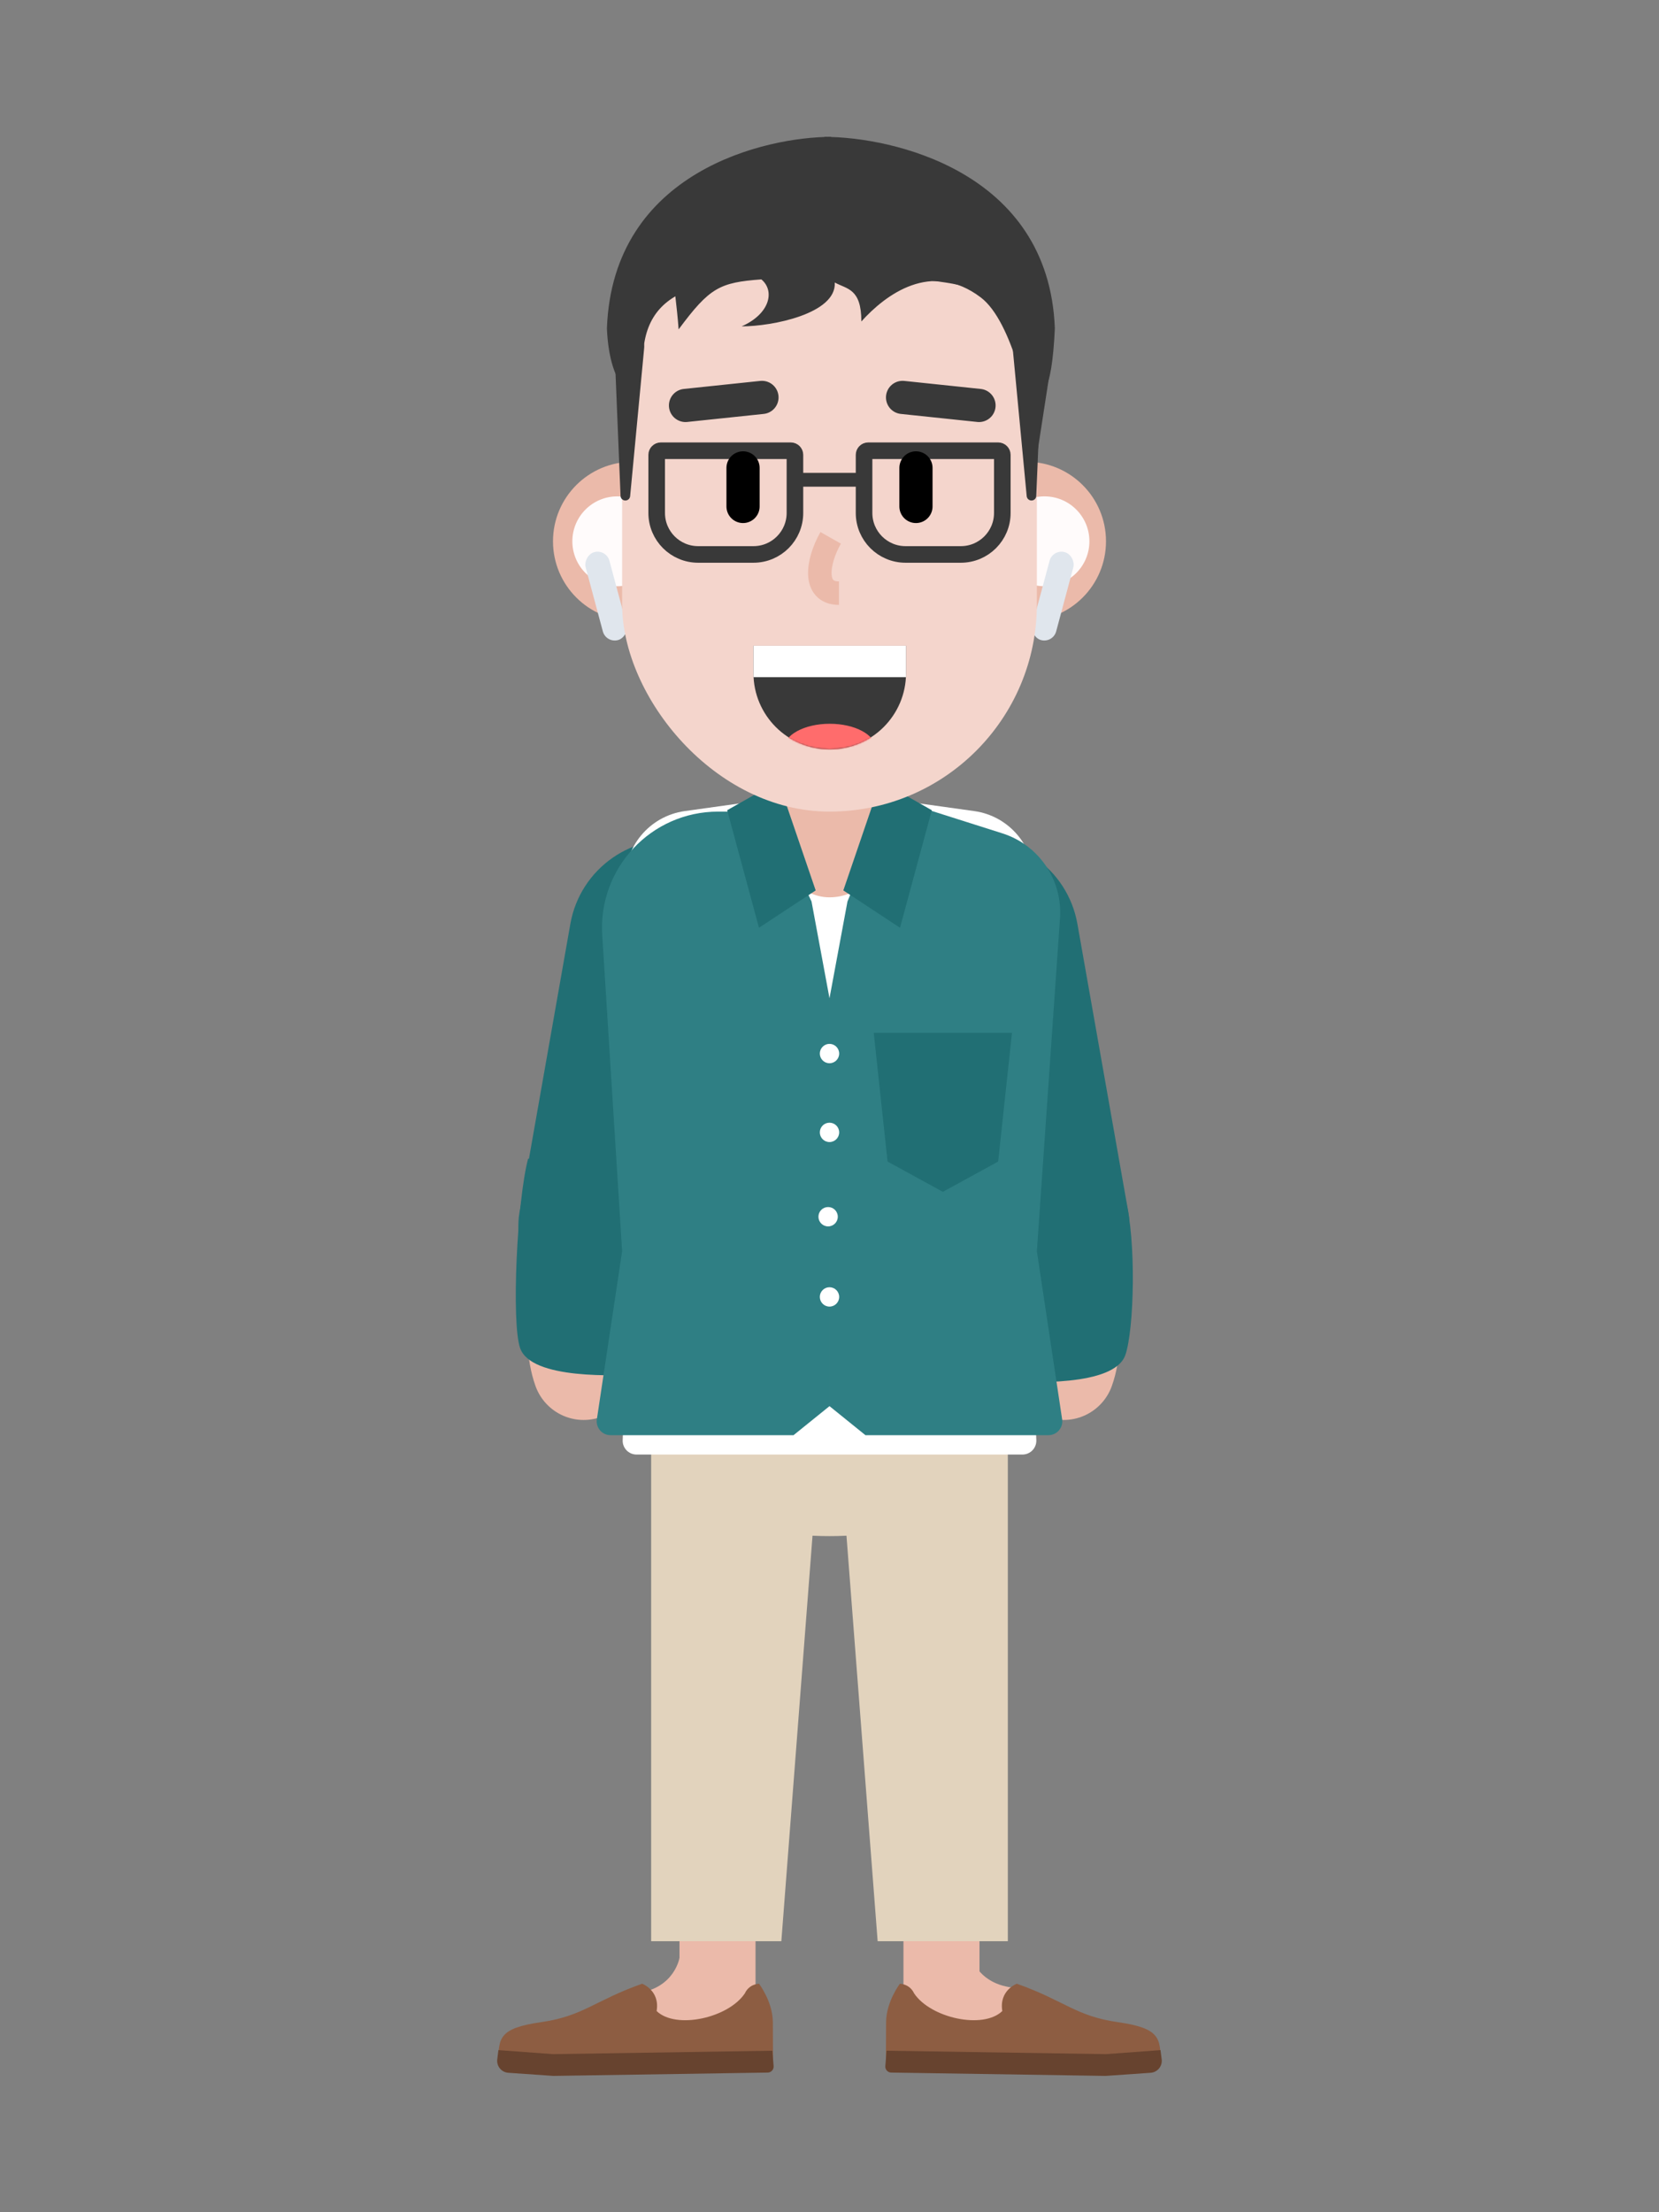 <svg width="1200" height="1600" viewBox="0 0 1200 1600" fill="none" xmlns="http://www.w3.org/2000/svg">
<rect x="0" y="0" width="1200" height="1600" fill="#808080" stroke="none"/>
<path d="M680.998 1200V1448" stroke="#EBBAAA" stroke-width="55" stroke-linecap="round" stroke-linejoin="bevel"/>
<path fill-rule="evenodd" clip-rule="evenodd" d="M701.499 1412C701.499 1412 704.999 1434 731.999 1437.5L728.999 1462.23H667.999L701.499 1412Z" fill="#EBBAAA"/>
<path fill-rule="evenodd" clip-rule="evenodd" d="M491.499 1416C491.499 1416 487.999 1438 460.999 1441.5L463.999 1466.23H524.999L491.499 1416Z" fill="#EBBAAA"/>
<path d="M709.374 716C753.374 794 785.374 946 769.374 990" stroke="#EBBAAA" stroke-width="74" stroke-linecap="round" stroke-linejoin="bevel"/>
<path d="M482.184 716C438.184 794 406.184 946 422.184 990" stroke="#EBBAAA" stroke-width="74" stroke-linecap="round" stroke-linejoin="bevel"/>
<path d="M518.999 1200L518.999 1465" stroke="#EBBAAA" stroke-width="55" stroke-linecap="round" stroke-linejoin="bevel"/>
<rect x="425.377" y="595.478" width="147.712" height="359.643" rx="73.856" transform="rotate(10 425.377 595.478)" fill="#216F74"/>
<rect width="147.712" height="359.643" rx="73.856" transform="matrix(-0.985 0.174 0.174 0.985 766.467 595.478)" fill="#216F74"/>
<path d="M376.2 975C369.8 956.6 373.999 868 381.999 838L490.2 857C477.999 895 475.999 945 466.999 994L466.846 994.007C445.7 995.014 384.181 997.944 376.2 975Z" fill="#216F74"/>
<path d="M813.999 980C820.399 961.6 821.999 897 813.999 867L699.999 862C712.2 900 714.2 950 723.2 999L723.353 999.007C744.499 1000.01 806.018 1002.94 813.999 980Z" fill="#216F74"/>
<path d="M599.998 1111C663.51 1111 714.998 1087.49 714.998 1058.5C714.998 1029.51 663.51 1006 599.998 1006C536.485 1006 484.998 1029.51 484.998 1058.5C484.998 1087.49 536.485 1111 599.998 1111Z" fill="#E2D3BD"/>
<path d="M598.998 938H728.998V1404H634.827L598.998 938Z" fill="#E2D3BD"/>
<path d="M600.998 938H470.998V1404H565.169L600.998 938Z" fill="#E2D3BD"/>
<path d="M452.271 638.63C450.985 612.771 469.651 590.208 495.292 586.626L599.999 572L704.706 586.626C730.347 590.208 749.013 612.771 747.727 638.63L739.999 794L749.596 1041.61C749.816 1047.28 745.279 1052 739.604 1052H460.394C454.719 1052 450.182 1047.28 450.402 1041.61L459.999 794L452.271 638.63Z" fill="white"/>
<path d="M766.73 664.068C768.648 636.448 751.418 611.101 725.029 602.724L664.142 583.394C652.752 579.779 640.491 585.487 635.926 596.531L612.999 652L599.999 722V1017L625.999 1038H758.383C764.498 1038 769.181 1032.56 768.272 1026.51L749.999 905L766.73 664.068Z" fill="#2F7F84"/>
<path d="M435.614 676.273C432.571 627.902 470.982 587 519.448 587H541.486C550.353 587 558.43 592.096 562.246 600.099L586.999 652L599.999 722V1017L573.999 1038H441.615C435.5 1038 430.817 1032.56 431.726 1026.51L449.999 905L435.614 676.273Z" fill="#2F7F84"/>
<circle cx="599.999" cy="819" r="7" fill="white"/>
<circle cx="598.999" cy="880" r="7" fill="white"/>
<circle cx="599.999" cy="938" r="7" fill="white"/>
<circle cx="599.999" cy="762" r="7" fill="white"/>
<rect x="561.999" y="534" width="76" height="115" rx="37.911" fill="#EBBAAA"/>
<path d="M609.999 644L636.999 565L673.999 586L650.999 671L609.999 644Z" fill="#216F74"/>
<path d="M589.999 644L562.999 565L525.999 586L548.999 671L589.999 644Z" fill="#216F74"/>
<path d="M742.499 449C774.255 449 799.999 423.256 799.999 391.5C799.999 359.744 774.255 334 742.499 334C710.743 334 684.999 359.744 684.999 391.5C684.999 423.256 710.743 449 742.499 449Z" fill="#EBBAAA"/>
<path d="M755.499 424C773.448 424 787.999 409.449 787.999 391.5C787.999 373.551 773.448 359 755.499 359C737.55 359 722.999 373.551 722.999 391.5C722.999 409.449 737.55 424 755.499 424Z" fill="#FFFBFB"/>
<rect x="761.467" y="397.014" width="17.843" height="65.867" rx="8.921" transform="rotate(15 761.467 397.014)" fill="#E0E6ED"/>
<path d="M457.499 449C425.743 449 399.999 423.256 399.999 391.5C399.999 359.744 425.743 334 457.499 334C489.255 334 514.999 359.744 514.999 391.5C514.999 423.256 489.255 449 457.499 449Z" fill="#EBBAAA"/>
<path d="M446.499 424C428.55 424 413.999 409.449 413.999 391.5C413.999 373.551 428.55 359 446.499 359C464.448 359 478.999 373.551 478.999 391.5C478.999 409.449 464.448 424 446.499 424Z" fill="#FFFBFB"/>
<rect width="17.843" height="65.867" rx="8.921" transform="matrix(-0.966 0.259 0.259 0.966 438.531 397.014)" fill="#E0E6ED"/>
<rect x="449.999" y="117" width="300" height="470" rx="150" fill="#F4D5CC"/>
<path d="M624.999 329C624.999 327.343 626.342 326 627.999 326H721.999C723.656 326 724.999 327.343 724.999 329V371C724.999 387.569 711.568 401 694.999 401H654.999C638.43 401 624.999 387.569 624.999 371V329Z" stroke="#393939" stroke-width="12"/>
<rect x="574.999" y="342" width="50" height="10" fill="#393939"/>
<path d="M474.999 329C474.999 327.343 476.342 326 477.999 326H571.999C573.656 326 574.999 327.343 574.999 329V371C574.999 387.569 561.568 401 544.999 401H504.999C488.43 401 474.999 387.569 474.999 371V329Z" stroke="#393939" stroke-width="12"/>
<path d="M597.79 200.62C523.86 200.62 469.207 200.62 465.288 254.5C462.015 299.5 440.741 282 438.999 237.52C443.188 123.154 554.89 99 600.987 99C638.766 129.742 671.73 200.62 597.79 200.62Z" fill="#393939"/>
<path d="M444.459 251.21C444.209 245.09 449.099 240 455.219 240C461.569 240 466.539 245.46 465.939 251.78L455.799 358.85C455.629 360.64 454.129 362 452.339 362C450.469 362 448.939 360.53 448.859 358.67L444.459 251.21Z" fill="#393939"/>
<path d="M753.979 251.21C754.229 245.09 749.339 240 743.219 240C736.869 240 731.899 245.46 732.499 251.78L742.639 358.85C742.809 360.64 744.309 362 746.099 362C747.969 362 749.499 360.53 749.579 358.67L753.979 251.21Z" fill="#393939"/>
<path d="M599.373 200.62C675.555 200.62 741.56 200.62 744.701 255.5C752.491 298.54 760.855 285 763 237.52C758.692 123.154 644.028 99 596.528 99C557.598 129.742 523.182 200.62 599.373 200.62Z" fill="#393939"/>
<path d="M490.867 238.22C488.244 203.55 483.144 187.72 488.05 174L732.45 167.986L760.999 258.52L750.361 327.33C745.037 293.74 732.45 232.51 709.366 215.076C673.704 188.142 640.632 213.01 623.038 232.51C623.038 208.67 612.818 209.21 603.812 204.34C605.124 226.88 558.551 236.045 536.459 236.045C557.167 226.88 560.53 210.197 550.708 202.067C520.497 204.34 513.377 207.88 490.867 238.22Z" fill="#393939"/>
<path fill-rule="evenodd" clip-rule="evenodd" d="M544.999 467.02V486.82C544.999 517.3 569.709 542 600.179 542C630.659 542 655.359 517.3 655.359 486.82V467.02H544.999Z" fill="#393939"/>
<mask id="mask0" mask-type="alpha" maskUnits="userSpaceOnUse" x="544" y="467" width="112" height="75">
<path fill-rule="evenodd" clip-rule="evenodd" d="M545.089 467C545.029 468.021 544.999 469.051 544.999 470.081V489.367C544.999 518.44 569.709 542 600.179 542C630.659 542 655.359 518.44 655.359 489.367V470.081C655.359 469.051 655.329 468.021 655.269 467H545.089Z" fill="white"/>
</mask>
<g mask="url(#mask0)">
<path d="M600.179 559.693C618.558 559.693 633.456 551.584 633.456 541.58C633.456 531.576 618.558 523.467 600.179 523.467C581.8 523.467 566.901 531.576 566.901 541.58C566.901 551.584 581.8 559.693 600.179 559.693Z" fill="#FF6C6C"/>
</g>
<rect x="544.999" y="467.02" width="110.363" height="22.747" fill="white"/>
<path d="M662.537 338.407V366.297" stroke="black" stroke-width="24" stroke-linecap="round"/>
<path d="M537.459 338.407V366.297" stroke="black" stroke-width="24" stroke-linecap="round"/>
<path d="M652.847 287.437L708.147 293.247" stroke="#393939" stroke-width="24" stroke-linecap="round"/>
<path d="M551.147 287.437L495.847 293.247" stroke="#393939" stroke-width="24" stroke-linecap="round"/>
<path d="M600.848 389C590.929 406.5 587.914 429 606.848 429" stroke="#EBBAAA" stroke-width="17"/>
<path d="M839.411 1492.02C839.569 1473.93 838.969 1466.9 808.499 1462.52C778.03 1458.15 770.041 1446.99 735.499 1434.74C735.499 1434.74 722.499 1439.5 724.999 1454.5C710.999 1468 672.999 1459.5 661.16 1441.66C657.971 1434.8 650.934 1434.74 650.934 1434.74C650.934 1434.74 641.059 1447.59 640.929 1462.52C640.799 1477.46 640.855 1494.38 640.855 1494.38L839.411 1492.02Z" fill="#8D5D42"/>
<path d="M640.384 1494.32L641.29 1483.2L799.895 1485.67L839.442 1482.77L840.275 1489.44C840.891 1494.37 837.237 1498.81 832.277 1499.15L799.696 1501.41L644.634 1499C642.13 1498.96 640.181 1496.81 640.384 1494.32Z" fill="#67432F"/>
<path d="M360.546 1492.02C360.388 1473.93 360.988 1466.9 391.458 1462.52C421.927 1458.15 429.916 1446.99 464.458 1434.74C464.458 1434.74 477.458 1439.5 474.958 1454.5C488.958 1468 526.958 1459.5 538.797 1441.66C541.986 1434.8 549.023 1434.74 549.023 1434.74C549.023 1434.74 558.898 1447.59 559.028 1462.52C559.158 1477.46 559.102 1494.38 559.102 1494.38L360.546 1492.02Z" fill="#8D5D42"/>
<path d="M559.573 1494.32L558.667 1483.2L400.062 1485.67L360.515 1482.77L359.682 1489.44C359.067 1494.37 362.72 1498.81 367.68 1499.15L400.261 1501.41L555.323 1499C557.827 1498.96 559.776 1496.81 559.573 1494.32Z" fill="#67432F"/>
<path d="M632 747H732L722 840.095L682 862L642 840.095L632 747Z" fill="#216F74"/>
</svg>
